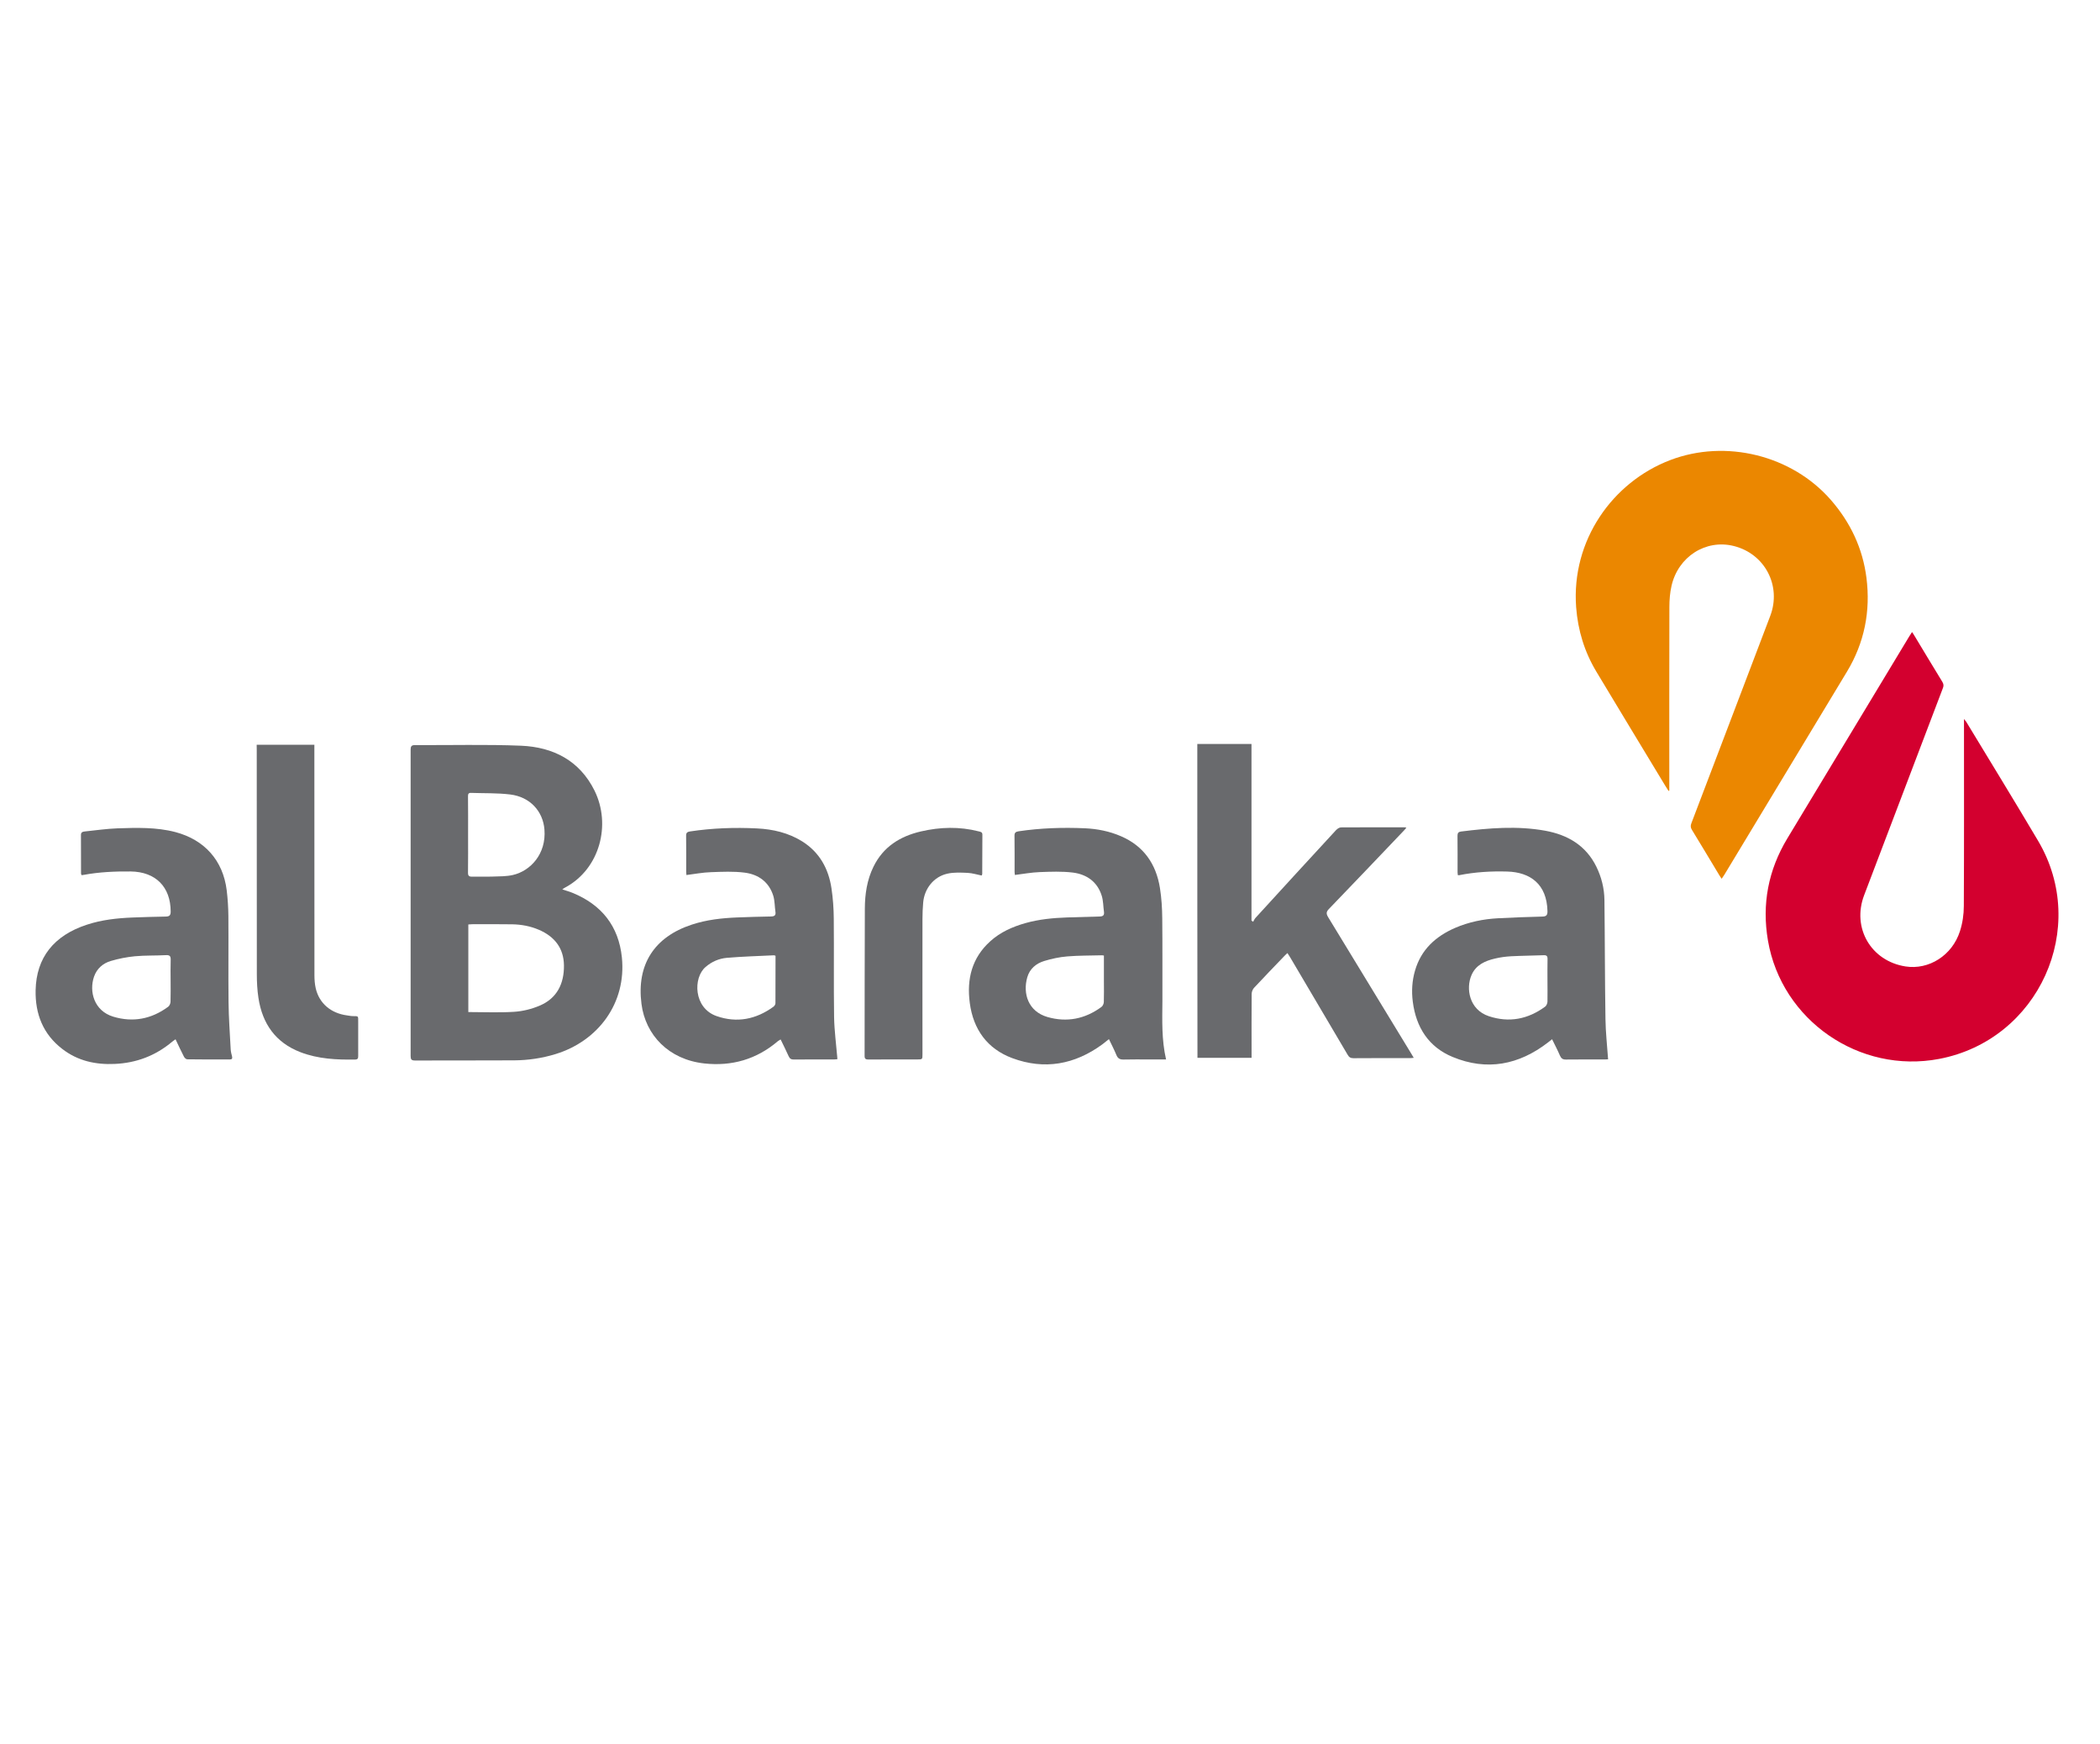 <svg width="177" height="147" viewBox="0 0 177 147" fill="none" xmlns="http://www.w3.org/2000/svg">
    <path d="M161.157 53.268C161.224 53.368 161.278 53.435 161.318 53.509C162.117 54.833 162.91 56.156 163.716 57.472C163.823 57.654 163.837 57.801 163.756 57.996C161.54 63.813 159.33 69.629 157.12 75.446C156.072 78.2 157.698 80.994 160.606 81.45C162.574 81.759 164.542 80.523 165.193 78.488C165.415 77.81 165.522 77.064 165.522 76.353C165.549 71.261 165.536 66.17 165.536 61.079C165.536 60.945 165.536 60.81 165.536 60.595C165.63 60.709 165.684 60.77 165.724 60.83C167.746 64.169 169.788 67.493 171.776 70.852C176.128 78.186 171.836 87.643 163.447 89.242C156.717 90.525 150.162 85.991 149.013 79.267C148.489 76.198 149.04 73.33 150.645 70.663C154.064 64.995 157.483 59.326 160.908 53.657C160.989 53.529 161.069 53.409 161.157 53.268Z" fill="#D3002F"></path>
    <path d="M140.631 66.654C140.53 66.5 140.436 66.338 140.335 66.184C138.408 62.994 136.473 59.81 134.559 56.62C133.552 54.947 132.994 53.127 132.846 51.172C132.43 45.551 135.902 40.641 140.765 38.78C145.447 36.987 151.028 38.357 154.326 42.145C155.972 44.039 156.999 46.216 157.315 48.694C157.671 51.508 157.147 54.168 155.669 56.613C152.23 62.322 148.778 68.031 145.332 73.733C145.272 73.834 145.198 73.935 145.111 74.062C145.037 73.948 144.976 73.868 144.929 73.787C144.157 72.504 143.385 71.215 142.606 69.939C142.485 69.744 142.478 69.589 142.559 69.381C144.782 63.558 146.991 57.728 149.208 51.904C150.168 49.372 148.758 46.666 146.125 46.014C143.774 45.43 141.45 46.907 140.886 49.372C140.752 49.957 140.705 50.568 140.705 51.166C140.691 56.19 140.698 61.22 140.698 66.244C140.698 66.372 140.698 66.5 140.698 66.627C140.678 66.647 140.658 66.647 140.631 66.654Z" fill="#EB8700"></path>
    <path d="M47.392 74.957C47.728 75.071 47.996 75.138 48.252 75.246C50.703 76.246 52.147 78.053 52.416 80.693C52.806 84.535 50.428 87.725 46.834 88.833C45.693 89.183 44.524 89.357 43.335 89.364C40.548 89.384 37.76 89.364 34.98 89.377C34.671 89.377 34.61 89.277 34.61 88.995C34.617 80.391 34.617 71.787 34.61 63.183C34.61 62.901 34.678 62.793 34.986 62.793C37.962 62.813 40.944 62.726 43.913 62.847C46.62 62.961 48.849 64.089 50.112 66.635C51.523 69.496 50.562 73.197 47.688 74.769C47.6 74.802 47.533 74.863 47.392 74.957ZM39.473 85.294C40.783 85.294 42.066 85.354 43.335 85.273C44.054 85.227 44.799 85.045 45.464 84.763C46.955 84.145 47.553 82.889 47.533 81.351C47.513 79.9 46.734 78.926 45.424 78.362C44.705 78.053 43.946 77.912 43.174 77.899C42.046 77.879 40.91 77.892 39.782 77.892C39.681 77.892 39.587 77.905 39.473 77.912C39.473 80.37 39.473 82.815 39.473 85.294ZM39.453 70.316C39.453 71.39 39.46 72.465 39.446 73.54C39.44 73.808 39.534 73.889 39.789 73.882C40.373 73.869 40.951 73.896 41.535 73.875C42.106 73.855 42.684 73.869 43.234 73.741C44.712 73.399 46.055 71.968 45.888 69.906C45.767 68.381 44.685 67.159 42.999 66.957C41.905 66.823 40.79 66.863 39.688 66.823C39.46 66.816 39.446 66.957 39.446 67.132C39.46 68.186 39.453 69.254 39.453 70.316Z" fill="#696A6D"></path>
    <path d="M100.916 62.699C102.441 62.699 103.938 62.699 105.483 62.699C105.483 67.676 105.483 72.633 105.483 77.59C105.53 77.624 105.577 77.65 105.624 77.684C105.685 77.576 105.732 77.462 105.806 77.375C108.069 74.897 110.339 72.418 112.616 69.953C112.717 69.846 112.892 69.731 113.026 69.731C114.819 69.718 116.606 69.725 118.399 69.725C118.433 69.725 118.466 69.738 118.54 69.752C118.466 69.839 118.413 69.913 118.346 69.98C116.237 72.19 114.134 74.406 112.012 76.603C111.763 76.858 111.777 77.019 111.951 77.308C114.289 81.136 116.619 84.965 118.95 88.8C119.01 88.901 119.071 89.008 119.158 89.149C119.031 89.162 118.943 89.176 118.849 89.176C117.257 89.176 115.672 89.169 114.081 89.183C113.832 89.183 113.704 89.102 113.583 88.887C111.972 86.147 110.36 83.413 108.741 80.68C108.674 80.565 108.6 80.458 108.512 80.323C108.412 80.418 108.338 80.478 108.271 80.552C107.411 81.452 106.545 82.338 105.698 83.252C105.584 83.373 105.503 83.581 105.497 83.749C105.483 85.415 105.49 87.087 105.49 88.753C105.49 88.874 105.49 88.995 105.49 89.149C103.959 89.149 102.454 89.149 100.929 89.149C100.916 80.337 100.916 71.538 100.916 62.699Z" fill="#696A6D"></path>
    <path d="M57.856 73.746C57.85 73.659 57.836 73.572 57.836 73.491C57.836 72.47 57.843 71.456 57.83 70.435C57.823 70.187 57.93 70.106 58.152 70.073C60.026 69.79 61.913 69.723 63.807 69.817C65.157 69.884 66.46 70.187 67.629 70.919C69.08 71.839 69.832 73.209 70.081 74.861C70.208 75.708 70.269 76.574 70.275 77.427C70.302 80.194 70.262 82.955 70.302 85.722C70.323 86.857 70.477 87.992 70.571 89.121C70.578 89.161 70.578 89.208 70.578 89.269C70.477 89.275 70.39 89.289 70.302 89.289C69.174 89.289 68.039 89.282 66.91 89.295C66.689 89.295 66.568 89.228 66.474 89.02C66.266 88.55 66.031 88.093 65.796 87.603C65.701 87.663 65.628 87.697 65.56 87.751C63.767 89.282 61.672 89.88 59.354 89.624C56.365 89.295 54.404 87.233 54.068 84.614C53.639 81.303 55.136 78.965 58.313 77.924C59.556 77.514 60.839 77.373 62.135 77.32C63.082 77.286 64.036 77.252 64.99 77.239C65.272 77.232 65.406 77.145 65.359 76.85C65.292 76.4 65.305 75.923 65.178 75.499C64.815 74.331 63.928 73.693 62.766 73.545C61.833 73.424 60.872 73.471 59.925 73.505C59.24 73.525 58.562 73.659 57.856 73.746ZM65.366 80.55C65.292 80.53 65.265 80.51 65.231 80.51C63.908 80.577 62.578 80.611 61.255 80.725C60.597 80.785 59.986 81.047 59.468 81.497C58.407 82.404 58.447 84.956 60.402 85.635C62.115 86.233 63.72 85.91 65.184 84.849C65.272 84.788 65.359 84.654 65.359 84.553C65.366 83.23 65.366 81.9 65.366 80.55Z" fill="#696A6D"></path>
    <path d="M98.283 89.289C97.773 89.289 97.316 89.289 96.859 89.289C96.14 89.289 95.428 89.276 94.71 89.296C94.401 89.303 94.219 89.215 94.099 88.92C93.917 88.477 93.696 88.053 93.467 87.576C93.259 87.738 93.091 87.879 92.916 88.013C90.586 89.719 88.034 90.189 85.313 89.175C83.211 88.389 82.036 86.757 81.74 84.534C81.471 82.526 81.908 80.726 83.473 79.322C84.319 78.556 85.34 78.106 86.428 77.797C87.577 77.475 88.752 77.361 89.941 77.32C90.861 77.287 91.775 77.26 92.695 77.24C92.963 77.233 93.084 77.139 93.051 76.864C92.984 76.4 92.997 75.917 92.856 75.48C92.487 74.311 91.593 73.687 90.431 73.539C89.504 73.425 88.557 73.465 87.624 73.499C86.939 73.525 86.254 73.653 85.542 73.74C85.535 73.666 85.515 73.586 85.515 73.499C85.515 72.478 85.522 71.463 85.508 70.442C85.501 70.174 85.609 70.1 85.851 70.06C87.704 69.784 89.572 69.724 91.439 69.805C92.48 69.852 93.501 70.053 94.468 70.469C96.396 71.296 97.443 72.814 97.766 74.835C97.9 75.681 97.954 76.548 97.961 77.401C97.987 79.718 97.967 82.035 97.974 84.353C97.961 85.991 97.9 87.624 98.283 89.289ZM93.044 80.531C92.937 80.517 92.883 80.504 92.829 80.511C91.869 80.538 90.901 80.524 89.948 80.605C89.296 80.659 88.645 80.799 88.02 80.988C87.328 81.196 86.784 81.653 86.583 82.371C86.193 83.741 86.67 85.239 88.275 85.709C89.921 86.186 91.459 85.877 92.836 84.863C92.95 84.782 93.031 84.594 93.037 84.447C93.058 83.869 93.044 83.285 93.044 82.7C93.044 81.988 93.044 81.276 93.044 80.531Z" fill="#696A6D"></path>
    <path d="M135.54 89.276C135.493 89.276 135.386 89.29 135.278 89.29C134.183 89.29 133.082 89.283 131.987 89.296C131.718 89.303 131.591 89.202 131.483 88.967C131.288 88.51 131.053 88.067 130.818 87.584C130.677 87.698 130.577 87.778 130.469 87.859C128.018 89.753 125.317 90.27 122.443 89.081C120.421 88.249 119.353 86.59 119.078 84.42C118.964 83.534 119.017 82.654 119.266 81.801C119.776 80.034 120.999 78.919 122.631 78.207C123.793 77.704 125.015 77.455 126.271 77.388C127.514 77.321 128.75 77.28 129.992 77.247C130.321 77.24 130.435 77.139 130.429 76.797C130.382 74.5 128.965 73.512 127.05 73.452C125.68 73.412 124.323 73.492 122.98 73.761C122.946 73.768 122.92 73.754 122.873 73.754C122.866 73.674 122.852 73.6 122.852 73.526C122.852 72.498 122.859 71.464 122.846 70.436C122.846 70.208 122.926 70.107 123.135 70.08C125.505 69.785 127.876 69.583 130.247 70.013C132.128 70.356 133.666 71.249 134.546 73.035C134.983 73.922 135.218 74.869 135.231 75.85C135.271 79.195 135.265 82.539 135.318 85.884C135.332 86.993 135.459 88.108 135.54 89.276ZM130.429 82.64C130.429 82.036 130.422 81.431 130.435 80.827C130.442 80.578 130.355 80.491 130.106 80.504C129.193 80.538 128.273 80.545 127.359 80.592C126.903 80.618 126.446 80.679 126.003 80.786C125.163 80.981 124.397 81.324 124.028 82.177C123.538 83.298 123.826 85.092 125.485 85.642C127.198 86.213 128.79 85.898 130.234 84.837C130.348 84.756 130.422 84.561 130.429 84.413C130.442 83.829 130.429 83.231 130.429 82.64Z" fill="#696A6D"></path>
    <path d="M6.87 73.754C6.857 73.7 6.83 73.66 6.83 73.62C6.83 72.532 6.83 71.45 6.823 70.362C6.823 70.127 6.978 70.094 7.153 70.073C8.066 69.979 8.973 69.845 9.886 69.811C11.525 69.758 13.171 69.704 14.789 70.127C17.241 70.779 18.799 72.518 19.108 75.03C19.195 75.749 19.242 76.474 19.249 77.2C19.269 79.618 19.236 82.036 19.263 84.454C19.276 85.784 19.377 87.113 19.444 88.436C19.457 88.638 19.504 88.833 19.558 89.028C19.598 89.202 19.558 89.29 19.37 89.29C18.174 89.29 16.972 89.296 15.777 89.276C15.683 89.276 15.548 89.148 15.501 89.048C15.259 88.584 15.044 88.107 14.796 87.59C14.682 87.671 14.595 87.725 14.514 87.792C13.11 88.974 11.498 89.585 9.671 89.666C8.053 89.74 6.555 89.41 5.258 88.41C3.626 87.16 2.961 85.454 3.002 83.446C3.062 80.713 4.533 78.845 7.32 77.932C8.563 77.522 9.846 77.381 11.142 77.327C12.082 77.294 13.023 77.26 13.963 77.247C14.265 77.24 14.386 77.159 14.386 76.824C14.38 74.735 13.11 73.472 11.015 73.445C9.678 73.432 8.355 73.492 7.045 73.734C6.991 73.747 6.938 73.747 6.87 73.754ZM14.38 82.627C14.38 82.056 14.366 81.485 14.386 80.914C14.4 80.598 14.319 80.477 13.983 80.498C13.11 80.545 12.237 80.511 11.371 80.592C10.685 80.659 10 80.793 9.342 80.988C8.677 81.183 8.16 81.633 7.925 82.311C7.495 83.56 7.925 85.192 9.544 85.683C11.209 86.186 12.768 85.884 14.171 84.85C14.286 84.769 14.366 84.575 14.373 84.433C14.393 83.836 14.38 83.231 14.38 82.627Z" fill="#696A6D"></path>
    <path d="M21.634 62.766C23.273 62.766 24.858 62.766 26.497 62.766C26.497 62.92 26.497 63.061 26.497 63.196C26.497 69.529 26.497 75.863 26.503 82.197C26.503 82.566 26.53 82.936 26.611 83.291C26.906 84.561 27.887 85.394 29.244 85.575C29.412 85.595 29.573 85.636 29.741 85.636C30.224 85.649 30.191 85.589 30.191 86.133C30.191 87.086 30.191 88.033 30.191 88.987C30.191 89.162 30.177 89.289 29.949 89.296C28.377 89.323 26.819 89.249 25.328 88.678C23.226 87.872 22.111 86.274 21.782 84.097C21.681 83.439 21.647 82.761 21.647 82.096C21.64 75.809 21.64 69.516 21.64 63.229C21.634 63.095 21.634 62.947 21.634 62.766Z" fill="#696A6D"></path>
    <path d="M82.741 73.787C82.351 73.713 81.969 73.585 81.572 73.565C80.995 73.538 80.404 73.505 79.846 73.632C78.704 73.887 77.912 74.888 77.811 76.064C77.771 76.52 77.751 76.977 77.751 77.434C77.744 81.235 77.751 85.044 77.751 88.845C77.751 89.282 77.751 89.288 77.307 89.288C75.944 89.288 74.58 89.282 73.21 89.295C72.975 89.295 72.868 89.248 72.874 88.98C72.881 84.842 72.874 80.698 72.894 76.561C72.901 75.352 73.076 74.156 73.62 73.048C74.439 71.369 75.856 70.482 77.616 70.072C79.235 69.696 80.867 69.649 82.493 70.066C82.647 70.106 82.801 70.119 82.801 70.341C82.795 71.449 82.795 72.558 82.788 73.666C82.788 73.693 82.761 73.726 82.741 73.787Z" fill="#696A6D"></path>
</svg>